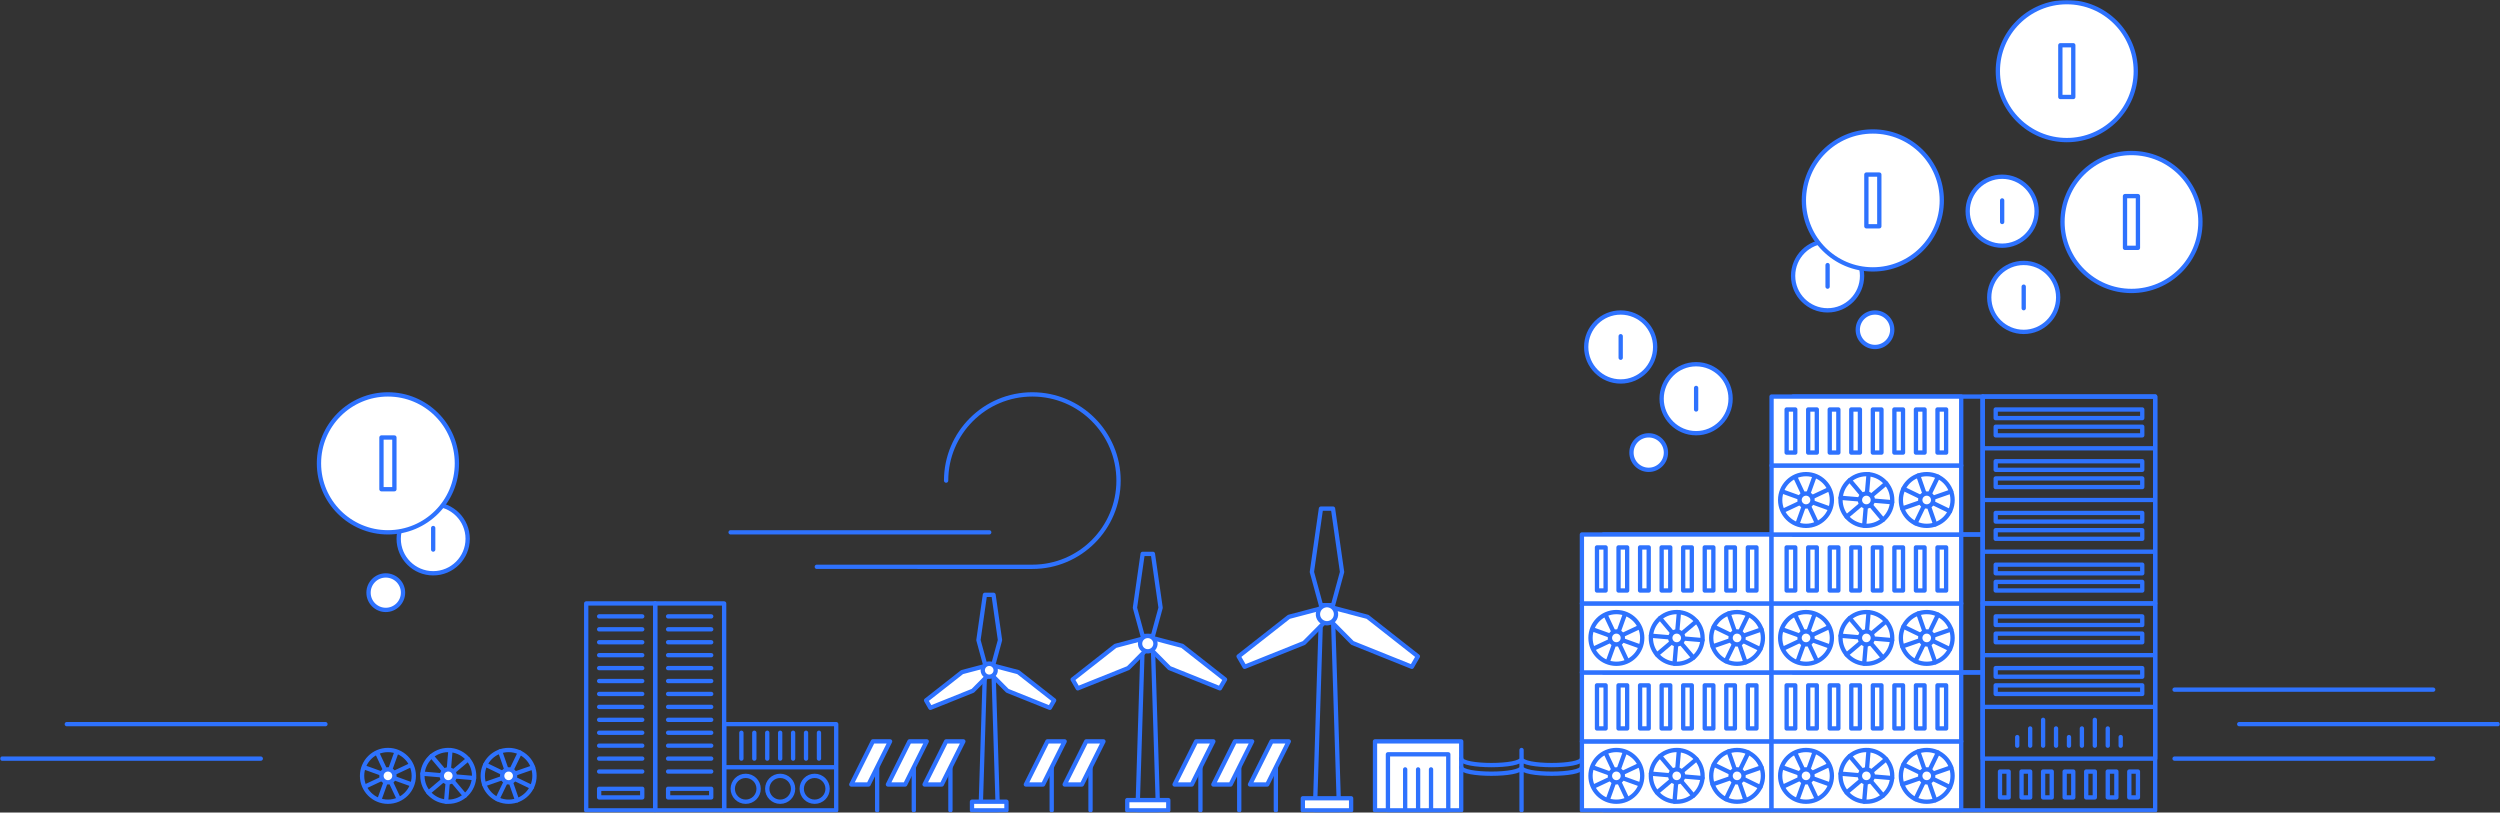 <svg width="1160" height="377" xmlns="http://www.w3.org/2000/svg" xmlns:xlink="http://www.w3.org/1999/xlink">
  <rect width="100%" height="100%" fill="#333333" stroke="none"/>
  <defs>
    <path id="a" d="M0 377h1160V0H0z"/>
  </defs>
  <g fill="none" fill-rule="evenodd">
    <path d="M192 360c0 6.627-5.373 12-12 12s-12-5.373-12-12 5.373-12 12-12 12 5.373 12 12zm28 0c0 6.627-5.373 12-12 12s-12-5.373-12-12 5.373-12 12-12 12 5.373 12 12zm28 0c0 6.627-5.373 12-12 12s-12-5.373-12-12 5.373-12 12-12 12 5.373 12 12zm-63.933-11.29l-8.135 22.579m-7.222-15.357l22.58 8.135m-16.396-14.927l10.213 21.718m5.753-15.966l-21.719 10.214" stroke="#2E72FE" stroke-width="2" stroke-linecap="round" stroke-linejoin="round"/>
    <path d="M183 360c0 1.657-1.343 3-3 3s-3-1.343-3-3 1.343-3 3-3 3 1.343 3 3" fill="#FFF"/>
    <path d="M183 360c0 1.657-1.343 3-3 3s-3-1.343-3-3 1.343-3 3-3 3 1.343 3 3zm34.177-7.732l-18.354 15.465m1.445-16.909l15.465 18.354m-6.711-21.134l-2.043 23.913m12.978-10.935l-23.912-2.042" stroke="#2E72FE" stroke-width="2" stroke-linecap="round" stroke-linejoin="round"/>
    <path d="M210.597 361.503c-.83 1.434-2.666 1.923-4.1 1.093-1.433-.83-1.923-2.665-1.093-4.099.83-1.434 2.666-1.923 4.099-1.093 1.434.83 1.924 2.665 1.094 4.099" fill="#FFF"/>
    <path d="M210.597 361.503c-.83 1.434-2.666 1.923-4.1 1.093-1.433-.83-1.923-2.665-1.093-4.099.83-1.434 2.666-1.923 4.099-1.093 1.434.83 1.924 2.665 1.094 4.099zm30.631-12.305l-10.455 21.604m-5.574-16.029l21.604 10.454m-14.744-16.561l7.883 22.668m7.392-15.276l-22.668 7.884" stroke="#2E72FE" stroke-width="2" stroke-linecap="round" stroke-linejoin="round"/>
    <path d="M238.983 360.314c-.174 1.648-1.649 2.843-3.298 2.669-1.647-.173-2.843-1.649-2.669-3.297.174-1.648 1.65-2.843 3.298-2.669 1.648.173 2.843 1.65 2.669 3.297" fill="#FFF"/>
    <path d="M238.983 360.314c-.174 1.648-1.649 2.843-3.298 2.669-1.647-.173-2.843-1.649-2.669-3.297.174-1.648 1.65-2.843 3.298-2.669 1.648.173 2.843 1.65 2.669 3.297z" stroke="#2E72FE" stroke-width="2" stroke-linecap="round" stroke-linejoin="round"/>
    <mask id="b" fill="#fff">
      <use xlink:href="#a"/>
    </mask>
    <path stroke="#2E72FE" stroke-width="2" stroke-linecap="round" stroke-linejoin="round" mask="url(#b)" d="M744 376h88v-64h-88z"/>
    <path fill="#FFF" mask="url(#b)" d="M734 376h88v-32h-88z"/>
    <path stroke="#2E72FE" stroke-width="2" stroke-linecap="round" stroke-linejoin="round" mask="url(#b)" d="M734 376h88v-32h-88z"/>
    <path fill="#FFF" mask="url(#b)" d="M734 344h88v-32h-88z"/>
    <path stroke="#2E72FE" stroke-width="2" stroke-linecap="round" stroke-linejoin="round" mask="url(#b)" d="M734 344h88v-32h-88z"/>
    <path stroke="#2E72FE" stroke-width="2" stroke-linecap="round" stroke-linejoin="round" mask="url(#b)" d="M741 338h4v-20h-4zm10 0h4v-20h-4zm10 0h4v-20h-4zm10 0h4v-20h-4zm10 0h4v-20h-4zm10 0h4v-20h-4zm10 0h4v-20h-4zm10 0h4v-20h-4zm-49 22c0 6.627-5.373 12-12 12s-12-5.373-12-12 5.373-12 12-12 12 5.373 12 12zm28 0c0 6.627-5.373 12-12 12s-12-5.373-12-12 5.373-12 12-12 12 5.373 12 12zm28 0c0 6.627-5.373 12-12 12s-12-5.373-12-12 5.373-12 12-12 12 5.373 12 12zm-63.933-11.29l-8.135 22.579m-7.222-15.357l22.58 8.135m-16.396-14.927l10.213 21.718m5.753-15.966l-21.719 10.214"/>
    <path d="M753 360c0 1.657-1.343 3-3 3s-3-1.343-3-3 1.343-3 3-3 3 1.343 3 3" fill="#FFF" mask="url(#b)"/>
    <path d="M753 360c0 1.657-1.343 3-3 3s-3-1.343-3-3 1.343-3 3-3 3 1.343 3 3zm34.177-7.732l-18.354 15.465m1.445-16.909l15.465 18.354m-6.711-21.134l-2.043 23.913m12.978-10.935l-23.912-2.042" stroke="#2E72FE" stroke-width="2" stroke-linecap="round" stroke-linejoin="round" mask="url(#b)"/>
    <path d="M780.597 361.503c-.83 1.434-2.666 1.923-4.1 1.093-1.433-.83-1.923-2.665-1.093-4.099.83-1.434 2.666-1.923 4.099-1.093 1.434.83 1.924 2.665 1.094 4.099" fill="#FFF" mask="url(#b)"/>
    <path d="M780.597 361.503c-.83 1.434-2.666 1.923-4.1 1.093-1.433-.83-1.923-2.665-1.093-4.099.83-1.434 2.666-1.923 4.099-1.093 1.434.83 1.924 2.665 1.094 4.099zm30.631-12.305l-10.455 21.604m-5.574-16.029l21.604 10.454m-14.744-16.561l7.883 22.668m7.392-15.276l-22.668 7.884" stroke="#2E72FE" stroke-width="2" stroke-linecap="round" stroke-linejoin="round" mask="url(#b)"/>
    <path d="M808.983 360.314c-.174 1.648-1.649 2.843-3.298 2.669-1.647-.173-2.843-1.649-2.669-3.297.174-1.648 1.65-2.843 3.298-2.669 1.648.173 2.843 1.65 2.669 3.297" fill="#FFF" mask="url(#b)"/>
    <path d="M808.983 360.314c-.174 1.648-1.649 2.843-3.298 2.669-1.647-.173-2.843-1.649-2.669-3.297.174-1.648 1.65-2.843 3.298-2.669 1.648.173 2.843 1.65 2.669 3.297zM744 312h88v-64h-88z" stroke="#2E72FE" stroke-width="2" stroke-linecap="round" stroke-linejoin="round" mask="url(#b)"/>
    <path fill="#FFF" mask="url(#b)" d="M734 312h88v-32h-88z"/>
    <path stroke="#2E72FE" stroke-width="2" stroke-linecap="round" stroke-linejoin="round" mask="url(#b)" d="M734 312h88v-32h-88z"/>
    <path fill="#FFF" mask="url(#b)" d="M734 280h88v-32h-88z"/>
    <path stroke="#2E72FE" stroke-width="2" stroke-linecap="round" stroke-linejoin="round" mask="url(#b)" d="M734 280h88v-32h-88z"/>
    <path stroke="#2E72FE" stroke-width="2" stroke-linecap="round" stroke-linejoin="round" mask="url(#b)" d="M741 274h4v-20h-4zm10 0h4v-20h-4zm10 0h4v-20h-4zm10 0h4v-20h-4zm10 0h4v-20h-4zm10 0h4v-20h-4zm10 0h4v-20h-4zm10 0h4v-20h-4zm-49 22c0 6.627-5.373 12-12 12s-12-5.373-12-12 5.373-12 12-12 12 5.373 12 12zm28 0c0 6.627-5.373 12-12 12s-12-5.373-12-12 5.373-12 12-12 12 5.373 12 12zm28 0c0 6.627-5.373 12-12 12s-12-5.373-12-12 5.373-12 12-12 12 5.373 12 12zm-63.933-11.29l-8.135 22.579m-7.222-15.357l22.58 8.135m-16.396-14.927l10.213 21.718m5.753-15.966l-21.719 10.214"/>
    <path d="M753 296c0 1.657-1.343 3-3 3s-3-1.343-3-3 1.343-3 3-3 3 1.343 3 3" fill="#FFF" mask="url(#b)"/>
    <path d="M753 296c0 1.657-1.343 3-3 3s-3-1.343-3-3 1.343-3 3-3 3 1.343 3 3zm34.177-7.732l-18.354 15.465m1.445-16.909l15.465 18.354m-6.711-21.134l-2.043 23.913m12.978-10.935l-23.912-2.042" stroke="#2E72FE" stroke-width="2" stroke-linecap="round" stroke-linejoin="round" mask="url(#b)"/>
    <path d="M780.597 297.503c-.83 1.434-2.666 1.923-4.1 1.093-1.433-.83-1.923-2.665-1.093-4.099.83-1.434 2.666-1.923 4.099-1.093 1.434.83 1.924 2.665 1.094 4.099" fill="#FFF" mask="url(#b)"/>
    <path d="M780.597 297.503c-.83 1.434-2.666 1.923-4.1 1.093-1.433-.83-1.923-2.665-1.093-4.099.83-1.434 2.666-1.923 4.099-1.093 1.434.83 1.924 2.665 1.094 4.099zm30.631-12.305l-10.455 21.604m-5.574-16.029l21.604 10.454m-14.744-16.561l7.883 22.668m7.392-15.276l-22.668 7.884" stroke="#2E72FE" stroke-width="2" stroke-linecap="round" stroke-linejoin="round" mask="url(#b)"/>
    <path d="M808.983 296.314c-.174 1.648-1.649 2.843-3.298 2.669-1.647-.173-2.843-1.649-2.669-3.297.174-1.648 1.65-2.843 3.298-2.669 1.648.173 2.843 1.65 2.669 3.297" fill="#FFF" mask="url(#b)"/>
    <path d="M808.983 296.314c-.174 1.648-1.649 2.843-3.298 2.669-1.647-.173-2.843-1.649-2.669-3.297.174-1.648 1.65-2.843 3.298-2.669 1.648.173 2.843 1.65 2.669 3.297zM832 376h88v-64h-88z" stroke="#2E72FE" stroke-width="2" stroke-linecap="round" stroke-linejoin="round" mask="url(#b)"/>
    <path fill="#FFF" mask="url(#b)" d="M822 376h88v-32h-88z"/>
    <path stroke="#2E72FE" stroke-width="2" stroke-linecap="round" stroke-linejoin="round" mask="url(#b)" d="M822 376h88v-32h-88z"/>
    <path fill="#FFF" mask="url(#b)" d="M822 344h88v-32h-88z"/>
    <path stroke="#2E72FE" stroke-width="2" stroke-linecap="round" stroke-linejoin="round" mask="url(#b)" d="M822 344h88v-32h-88z"/>
    <path stroke="#2E72FE" stroke-width="2" stroke-linecap="round" stroke-linejoin="round" mask="url(#b)" d="M829 338h4v-20h-4zm10 0h4v-20h-4zm10 0h4v-20h-4zm10 0h4v-20h-4zm10 0h4v-20h-4zm10 0h4v-20h-4zm10 0h4v-20h-4zm10 0h4v-20h-4zm-49 22c0 6.627-5.373 12-12 12s-12-5.373-12-12 5.373-12 12-12 12 5.373 12 12zm28 0c0 6.627-5.373 12-12 12s-12-5.373-12-12 5.373-12 12-12 12 5.373 12 12zm28 0c0 6.627-5.373 12-12 12s-12-5.373-12-12 5.373-12 12-12 12 5.373 12 12zm-63.933-11.29l-8.135 22.579m-7.222-15.357l22.58 8.135m-16.396-14.927l10.213 21.718m5.753-15.966l-21.719 10.214"/>
    <path d="M841 360c0 1.657-1.343 3-3 3s-3-1.343-3-3 1.343-3 3-3 3 1.343 3 3" fill="#FFF" mask="url(#b)"/>
    <path d="M841 360c0 1.657-1.343 3-3 3s-3-1.343-3-3 1.343-3 3-3 3 1.343 3 3zm34.177-7.732l-18.354 15.465m1.445-16.909l15.465 18.354m-6.711-21.134l-2.043 23.913m12.978-10.935l-23.912-2.042" stroke="#2E72FE" stroke-width="2" stroke-linecap="round" stroke-linejoin="round" mask="url(#b)"/>
    <path d="M868.597 361.503c-.83 1.434-2.666 1.923-4.1 1.093-1.433-.83-1.923-2.665-1.093-4.099.83-1.434 2.666-1.923 4.099-1.093 1.434.83 1.924 2.665 1.094 4.099" fill="#FFF" mask="url(#b)"/>
    <path d="M868.597 361.503c-.83 1.434-2.666 1.923-4.1 1.093-1.433-.83-1.923-2.665-1.093-4.099.83-1.434 2.666-1.923 4.099-1.093 1.434.83 1.924 2.665 1.094 4.099zm30.631-12.305l-10.455 21.604m-5.574-16.029l21.604 10.454m-14.744-16.561l7.883 22.668m7.392-15.276l-22.668 7.884" stroke="#2E72FE" stroke-width="2" stroke-linecap="round" stroke-linejoin="round" mask="url(#b)"/>
    <path d="M896.983 360.314c-.174 1.648-1.649 2.843-3.298 2.669-1.647-.173-2.843-1.649-2.669-3.297.174-1.648 1.65-2.843 3.298-2.669 1.648.173 2.843 1.65 2.669 3.297" fill="#FFF" mask="url(#b)"/>
    <path d="M896.983 360.314c-.174 1.648-1.649 2.843-3.298 2.669-1.647-.173-2.843-1.649-2.669-3.297.174-1.648 1.65-2.843 3.298-2.669 1.648.173 2.843 1.65 2.669 3.297zM832 312h88v-64h-88z" stroke="#2E72FE" stroke-width="2" stroke-linecap="round" stroke-linejoin="round" mask="url(#b)"/>
    <path fill="#FFF" mask="url(#b)" d="M822 312h88v-32h-88z"/>
    <path stroke="#2E72FE" stroke-width="2" stroke-linecap="round" stroke-linejoin="round" mask="url(#b)" d="M822 312h88v-32h-88z"/>
    <path fill="#FFF" mask="url(#b)" d="M822 280h88v-32h-88z"/>
    <path stroke="#2E72FE" stroke-width="2" stroke-linecap="round" stroke-linejoin="round" mask="url(#b)" d="M822 280h88v-32h-88z"/>
    <path stroke="#2E72FE" stroke-width="2" stroke-linecap="round" stroke-linejoin="round" mask="url(#b)" d="M829 274h4v-20h-4zm10 0h4v-20h-4zm10 0h4v-20h-4zm10 0h4v-20h-4zm10 0h4v-20h-4zm10 0h4v-20h-4zm10 0h4v-20h-4zm10 0h4v-20h-4zm-49 22c0 6.627-5.373 12-12 12s-12-5.373-12-12 5.373-12 12-12 12 5.373 12 12zm28 0c0 6.627-5.373 12-12 12s-12-5.373-12-12 5.373-12 12-12 12 5.373 12 12zm28 0c0 6.627-5.373 12-12 12s-12-5.373-12-12 5.373-12 12-12 12 5.373 12 12zm-63.933-11.29l-8.135 22.579m-7.222-15.357l22.58 8.135m-16.396-14.927l10.213 21.718m5.753-15.966l-21.719 10.214"/>
    <path d="M841 296c0 1.657-1.343 3-3 3s-3-1.343-3-3 1.343-3 3-3 3 1.343 3 3" fill="#FFF" mask="url(#b)"/>
    <path d="M841 296c0 1.657-1.343 3-3 3s-3-1.343-3-3 1.343-3 3-3 3 1.343 3 3zm34.177-7.732l-18.354 15.465m1.445-16.909l15.465 18.354m-6.711-21.134l-2.043 23.913m12.978-10.935l-23.912-2.042" stroke="#2E72FE" stroke-width="2" stroke-linecap="round" stroke-linejoin="round" mask="url(#b)"/>
    <path d="M868.597 297.503c-.83 1.434-2.666 1.923-4.1 1.093-1.433-.83-1.923-2.665-1.093-4.099.83-1.434 2.666-1.923 4.099-1.093 1.434.83 1.924 2.665 1.094 4.099" fill="#FFF" mask="url(#b)"/>
    <path d="M868.597 297.503c-.83 1.434-2.666 1.923-4.1 1.093-1.433-.83-1.923-2.665-1.093-4.099.83-1.434 2.666-1.923 4.099-1.093 1.434.83 1.924 2.665 1.094 4.099zm30.631-12.305l-10.455 21.604m-5.574-16.029l21.604 10.454m-14.744-16.561l7.883 22.668m7.392-15.276l-22.668 7.884" stroke="#2E72FE" stroke-width="2" stroke-linecap="round" stroke-linejoin="round" mask="url(#b)"/>
    <path d="M896.983 296.314c-.174 1.648-1.649 2.843-3.298 2.669-1.647-.173-2.843-1.649-2.669-3.297.174-1.648 1.65-2.843 3.298-2.669 1.648.173 2.843 1.65 2.669 3.297" fill="#FFF" mask="url(#b)"/>
    <path d="M896.983 296.314c-.174 1.648-1.649 2.843-3.298 2.669-1.647-.173-2.843-1.649-2.669-3.297.174-1.648 1.65-2.843 3.298-2.669 1.648.173 2.843 1.65 2.669 3.297zM832 248h88v-64h-88z" stroke="#2E72FE" stroke-width="2" stroke-linecap="round" stroke-linejoin="round" mask="url(#b)"/>
    <path fill="#FFF" mask="url(#b)" d="M822 248h88v-32h-88z"/>
    <path stroke="#2E72FE" stroke-width="2" stroke-linecap="round" stroke-linejoin="round" mask="url(#b)" d="M822 248h88v-32h-88z"/>
    <path fill="#FFF" mask="url(#b)" d="M822 216h88v-32h-88z"/>
    <path stroke="#2E72FE" stroke-width="2" stroke-linecap="round" stroke-linejoin="round" mask="url(#b)" d="M822 216h88v-32h-88z"/>
    <path stroke="#2E72FE" stroke-width="2" stroke-linecap="round" stroke-linejoin="round" mask="url(#b)" d="M829 210h4v-20h-4zm10 0h4v-20h-4zm10 0h4v-20h-4zm10 0h4v-20h-4zm10 0h4v-20h-4zm10 0h4v-20h-4zm10 0h4v-20h-4zm10 0h4v-20h-4zm-49 22c0 6.627-5.373 12-12 12s-12-5.373-12-12 5.373-12 12-12 12 5.373 12 12zm28 0c0 6.627-5.373 12-12 12s-12-5.373-12-12 5.373-12 12-12 12 5.373 12 12zm28 0c0 6.627-5.373 12-12 12s-12-5.373-12-12 5.373-12 12-12 12 5.373 12 12zm-63.933-11.29l-8.135 22.579m-7.222-15.357l22.58 8.135m-16.396-14.927l10.213 21.718m5.753-15.966l-21.719 10.214"/>
    <path d="M841 232c0 1.657-1.343 3-3 3s-3-1.343-3-3 1.343-3 3-3 3 1.343 3 3" fill="#FFF" mask="url(#b)"/>
    <path d="M841 232c0 1.657-1.343 3-3 3s-3-1.343-3-3 1.343-3 3-3 3 1.343 3 3zm34.177-7.732l-18.354 15.465m1.445-16.909l15.465 18.354m-6.711-21.134l-2.043 23.913m12.978-10.935l-23.912-2.042" stroke="#2E72FE" stroke-width="2" stroke-linecap="round" stroke-linejoin="round" mask="url(#b)"/>
    <path d="M868.597 233.503c-.83 1.434-2.666 1.923-4.1 1.093-1.433-.83-1.923-2.665-1.093-4.099.83-1.434 2.666-1.923 4.099-1.093 1.434.83 1.924 2.665 1.094 4.099" fill="#FFF" mask="url(#b)"/>
    <path d="M868.597 233.503c-.83 1.434-2.666 1.923-4.1 1.093-1.433-.83-1.923-2.665-1.093-4.099.83-1.434 2.666-1.923 4.099-1.093 1.434.83 1.924 2.665 1.094 4.099zm30.631-12.305l-10.455 21.604m-5.574-16.029l21.604 10.454m-14.744-16.561l7.883 22.668m7.392-15.276l-22.668 7.884" stroke="#2E72FE" stroke-width="2" stroke-linecap="round" stroke-linejoin="round" mask="url(#b)"/>
    <path d="M896.983 232.314c-.174 1.648-1.649 2.843-3.298 2.669-1.647-.173-2.843-1.649-2.669-3.297.174-1.648 1.65-2.843 3.298-2.669 1.648.173 2.843 1.65 2.669 3.297" fill="#FFF" mask="url(#b)"/>
    <path d="M896.983 232.314c-.174 1.648-1.649 2.843-3.298 2.669-1.647-.173-2.843-1.649-2.669-3.297.174-1.648 1.65-2.843 3.298-2.669 1.648.173 2.843 1.65 2.669 3.297zM272 376h32v-96h-32zm6-90h20m-20 6h20m-20 6h20m-20 6h20m-20 6h20m-20 6h20m-20 6h20m-20 6h20m-20 6h20m-20 6h20m-20 6h20m-20 6h20m-20 6h20" stroke="#2E72FE" stroke-width="2" stroke-linecap="round" stroke-linejoin="round" mask="url(#b)"/>
    <path stroke="#2E72FE" stroke-width="2" stroke-linecap="round" stroke-linejoin="round" mask="url(#b)" d="M278 370h20v-4h-20zm26 6h32v-96h-32zm6-90h20m-20 6h20m-20 6h20m-20 6h20m-20 6h20m-20 6h20m-20 6h20m-20 6h20m-20 6h20m-20 6h20m-20 6h20m-20 6h20m-20 6h20"/>
    <path stroke="#2E72FE" stroke-width="2" stroke-linecap="round" stroke-linejoin="round" mask="url(#b)" d="M310 370h20v-4h-20zm26 6h52v-20h-52zm0-20h52v-20h-52z"/>
    <path d="M352 366c0 3.313-2.687 6-6 6s-6-2.687-6-6 2.687-6 6-6 6 2.687 6 6zm16 0c0 3.313-2.687 6-6 6s-6-2.687-6-6 2.687-6 6-6 6 2.687 6 6zm16 0c0 3.313-2.687 6-6 6s-6-2.687-6-6 2.687-6 6-6 6 2.687 6 6zm-40-26v12m6-12v12m6-12v12m6-12v12m6-12v12m6-12v12m6-12v12m81-40h-4l-2 64h8zm0-4h-4l-3-11 3-21h4l3 21z" stroke="#2E72FE" stroke-width="2" stroke-linecap="round" stroke-linejoin="round" mask="url(#b)"/>
    <path fill="#FFF" mask="url(#b)" d="M459.417 312.426l2-3.464 11.026 2.902 16.687 13.098-2 3.464-19.687-7.902z"/>
    <path stroke="#2E72FE" stroke-width="2" stroke-linecap="round" stroke-linejoin="round" mask="url(#b)" d="M459.417 312.426l2-3.464 11.026 2.902 16.687 13.098-2 3.464-19.687-7.902z"/>
    <path fill="#FFF" mask="url(#b)" d="M459.417 312.426l-2-3.464-11.026 2.902-16.687 13.098 2 3.464 19.687-7.902z"/>
    <path stroke="#2E72FE" stroke-width="2" stroke-linecap="round" stroke-linejoin="round" mask="url(#b)" d="M459.417 312.426l-2-3.464-11.026 2.902-16.687 13.098 2 3.464 19.687-7.902z"/>
    <path d="M461.983 311.314c-.174 1.648-1.649 2.843-3.298 2.669-1.647-.173-2.843-1.649-2.669-3.297.174-1.648 1.65-2.843 3.298-2.669 1.648.173 2.843 1.65 2.669 3.297" fill="#FFF" mask="url(#b)"/>
    <path d="M461.983 311.314c-.174 1.648-1.649 2.843-3.298 2.669-1.647-.173-2.843-1.649-2.669-3.297.174-1.648 1.65-2.843 3.298-2.669 1.648.173 2.843 1.65 2.669 3.297z" stroke="#2E72FE" stroke-width="2" stroke-linecap="round" stroke-linejoin="round" mask="url(#b)"/>
    <path fill="#FFF" mask="url(#b)" d="M451 376h16v-4h-16z"/>
    <path stroke="#2E72FE" stroke-width="2" stroke-linecap="round" stroke-linejoin="round" mask="url(#b)" d="M451 376h16v-4h-16zm83.946-76.16h-4.76l-2.381 76.16h9.521zm0-4.76h-4.76l-3.57-13.09 3.57-24.99h4.76l3.57 24.99z"/>
    <path fill="#FFF" mask="url(#b)" d="M533.062 300.347l2.38-4.122 13.122 3.453 19.856 15.587-2.379 4.122-23.427-9.403z"/>
    <path stroke="#2E72FE" stroke-width="2" stroke-linecap="round" stroke-linejoin="round" mask="url(#b)" d="M533.062 300.347l2.38-4.122 13.122 3.453 19.856 15.587-2.379 4.122-23.427-9.403z"/>
    <path fill="#FFF" mask="url(#b)" d="M533.062 300.347l-2.38-4.122-13.121 3.453-19.857 15.587 2.38 4.122 23.427-9.403z"/>
    <path stroke="#2E72FE" stroke-width="2" stroke-linecap="round" stroke-linejoin="round" mask="url(#b)" d="M533.062 300.347l-2.38-4.122-13.121 3.453-19.857 15.587 2.38 4.122 23.427-9.403z"/>
    <path d="M536.116 299.024c-.206 1.961-1.963 3.383-3.924 3.176-1.961-.206-3.383-1.963-3.177-3.924.207-1.96 1.964-3.383 3.925-3.176 1.96.206 3.383 1.963 3.176 3.924" fill="#FFF" mask="url(#b)"/>
    <path d="M536.116 299.024c-.206 1.961-1.963 3.383-3.924 3.176-1.961-.206-3.383-1.963-3.177-3.924.207-1.96 1.964-3.383 3.925-3.176 1.96.206 3.383 1.963 3.176 3.924z" stroke="#2E72FE" stroke-width="2" stroke-linecap="round" stroke-linejoin="round" mask="url(#b)"/>
    <path fill="#FFF" mask="url(#b)" d="M523.046 376h19.04v-4.76h-19.04z"/>
    <path stroke="#2E72FE" stroke-width="2" stroke-linecap="round" stroke-linejoin="round" mask="url(#b)" d="M523.046 376h19.04v-4.76h-19.04zm95.473-89.6h-5.601l-2.799 89.6h11.2zm0-5.6h-5.601l-4.2-15.4 4.2-29.4h5.601l4.199 29.4z"/>
    <path fill="#FFF" mask="url(#b)" d="M616.303 286.996l2.8-4.85 15.436 4.063 23.362 18.338-2.8 4.849-27.562-11.063z"/>
    <path stroke="#2E72FE" stroke-width="2" stroke-linecap="round" stroke-linejoin="round" mask="url(#b)" d="M616.303 286.996l2.8-4.85 15.436 4.063 23.362 18.338-2.8 4.849-27.562-11.063z"/>
    <path fill="#FFF" mask="url(#b)" d="M616.303 286.996l-2.8-4.85-15.437 4.063-23.362 18.338 2.801 4.849 27.561-11.063z"/>
    <path stroke="#2E72FE" stroke-width="2" stroke-linecap="round" stroke-linejoin="round" mask="url(#b)" d="M616.303 286.996l-2.8-4.85-15.437 4.063-23.362 18.338 2.801 4.849 27.561-11.063z"/>
    <path d="M619.895 285.44c-.243 2.307-2.311 3.98-4.617 3.737-2.307-.243-3.98-2.31-3.737-4.617.243-2.307 2.31-3.98 4.617-3.737 2.306.243 3.979 2.31 3.737 4.617" fill="#FFF" mask="url(#b)"/>
    <path d="M619.895 285.44c-.243 2.307-2.311 3.98-4.617 3.737-2.307-.243-3.98-2.31-3.737-4.617.243-2.307 2.31-3.98 4.617-3.737 2.306.243 3.979 2.31 3.737 4.617z" stroke="#2E72FE" stroke-width="2" stroke-linecap="round" stroke-linejoin="round" mask="url(#b)"/>
    <path fill="#FFF" mask="url(#b)" d="M604.519 376h22.399v-5.6h-22.399z"/>
    <path stroke="#2E72FE" stroke-width="2" stroke-linecap="round" stroke-linejoin="round" mask="url(#b)" d="M604.519 376h22.399v-5.6h-22.399z"/>
    <path fill="#FFF" mask="url(#b)" d="M638 376h40v-32h-40z"/>
    <path stroke="#2E72FE" stroke-width="2" stroke-linecap="round" stroke-linejoin="round" mask="url(#b)" d="M638 376h40v-32h-40z"/>
    <path fill="#FFF" mask="url(#b)" d="M644 376h28v-26h-28z"/>
    <path stroke="#2E72FE" stroke-width="2" stroke-linecap="round" stroke-linejoin="round" mask="url(#b)" d="M644 376h28v-26h-28zm62 0v-28m-54 28v-19m6 19v-19m6 19v-19m14-5c0 4 28 4 28 0m-28 4c0 4 28 4 28 0m0-4c0 4 28 4 28 0m-28 4c0 4 28 4 28 0m186 20h80V184h-80z"/>
    <path stroke="#2E72FE" stroke-width="2" stroke-linecap="round" stroke-linejoin="round" mask="url(#b)" d="M920 208h80v-24h-80zm0 24h80v-24h-80zm0 24h80v-24h-80zm0 24h80v-24h-80zm6 34h68v-4h-68zm0 8h68v-4h-68zm0-32h68v-4h-68zm0 8h68v-4h-68z"/>
    <path stroke="#2E72FE" stroke-width="2" stroke-linecap="round" stroke-linejoin="round" mask="url(#b)" d="M926 266h68v-4h-68zm0 8h68v-4h-68zm0-32h68v-4h-68zm0 8h68v-4h-68zm0-32h68v-4h-68zm0 8h68v-4h-68zm0-32h68v-4h-68zm0 8h68v-4h-68zm-6 102h80v-24h-80zm0 24h80v-24h-80zm0 24h80v-24h-80zm16-10v4m24-4v4m-18-8v8m6-12v12m6-8v8m30-4v4m-18-8v8m6-12v12m6-8v8m-50 24h4v-12h-4zm10 0h4v-12h-4zm10 0h4v-12h-4zm10 0h4v-12h-4zm10 0h4v-12h-4zm10 0h4v-12h-4zm10 0h4v-12h-4z"/>
    <path d="M217 250c0 8.836-7.163 16-16 16s-16-7.164-16-16 7.163-16 16-16 16 7.164 16 16" fill="#FFF" mask="url(#b)"/>
    <path d="M217 250c0 8.836-7.163 16-16 16s-16-7.164-16-16 7.163-16 16-16 16 7.164 16 16z" stroke="#2E72FE" stroke-width="2" stroke-linecap="round" stroke-linejoin="round" mask="url(#b)"/>
    <g mask="url(#b)">
      <path d="M201 255v-10" fill="#FFF"/>
      <path d="M201 255v-10" stroke="#2E72FE" stroke-width="2" stroke-linecap="round" stroke-linejoin="round"/>
    </g>
    <path d="M212 215c0 17.673-14.327 32-32 32-17.673 0-32-14.327-32-32 0-17.673 14.327-32 32-32 17.673 0 32 14.327 32 32" fill="#FFF" mask="url(#b)"/>
    <path d="M212 215c0 17.673-14.327 32-32 32-17.673 0-32-14.327-32-32 0-17.673 14.327-32 32-32 17.673 0 32 14.327 32 32z" stroke="#2E72FE" stroke-width="2" stroke-linecap="round" stroke-linejoin="round" mask="url(#b)"/>
    <path fill="#FFF" mask="url(#b)" d="M177 227h6v-24h-6z"/>
    <path stroke="#2E72FE" stroke-width="2" stroke-linecap="round" stroke-linejoin="round" mask="url(#b)" d="M177 227h6v-24h-6z"/>
    <path d="M171 275c0 4.418 3.582 8 8 8s8-3.582 8-8-3.582-8-8-8-8 3.582-8 8" fill="#FFF" mask="url(#b)"/>
    <path d="M171 275c0 4.418 3.582 8 8 8s8-3.582 8-8-3.582-8-8-8-8 3.582-8 8z" stroke="#2E72FE" stroke-width="2" stroke-linecap="round" stroke-linejoin="round" mask="url(#b)"/>
    <path d="M803 185c0 8.836-7.163 16-16 16s-16-7.164-16-16 7.163-16 16-16 16 7.164 16 16" fill="#FFF" mask="url(#b)"/>
    <path d="M803 185c0 8.836-7.163 16-16 16s-16-7.164-16-16 7.163-16 16-16 16 7.164 16 16z" stroke="#2E72FE" stroke-width="2" stroke-linecap="round" stroke-linejoin="round" mask="url(#b)"/>
    <g mask="url(#b)">
      <path d="M787 190v-10" fill="#FFF"/>
      <path d="M787 190v-10" stroke="#2E72FE" stroke-width="2" stroke-linecap="round" stroke-linejoin="round"/>
    </g>
    <path d="M768 161c0 8.836-7.163 16-16 16s-16-7.164-16-16 7.163-16 16-16 16 7.164 16 16" fill="#FFF" mask="url(#b)"/>
    <path d="M768 161c0 8.836-7.163 16-16 16s-16-7.164-16-16 7.163-16 16-16 16 7.164 16 16z" stroke="#2E72FE" stroke-width="2" stroke-linecap="round" stroke-linejoin="round" mask="url(#b)"/>
    <g mask="url(#b)">
      <path d="M752 166v-10" fill="#FFF"/>
      <path d="M752 166v-10" stroke="#2E72FE" stroke-width="2" stroke-linecap="round" stroke-linejoin="round"/>
    </g>
    <path d="M757 210c0 4.418 3.582 8 8 8s8-3.582 8-8-3.582-8-8-8-8 3.582-8 8" fill="#FFF" mask="url(#b)"/>
    <path d="M757 210c0 4.418 3.582 8 8 8s8-3.582 8-8-3.582-8-8-8-8 3.582-8 8z" stroke="#2E72FE" stroke-width="2" stroke-linecap="round" stroke-linejoin="round" mask="url(#b)"/>
    <path d="M832 128c0 8.836 7.163 16 16 16s16-7.164 16-16-7.163-16-16-16-16 7.164-16 16" fill="#FFF" mask="url(#b)"/>
    <path d="M832 128c0 8.836 7.163 16 16 16s16-7.164 16-16-7.163-16-16-16-16 7.164-16 16z" stroke="#2E72FE" stroke-width="2" stroke-linecap="round" stroke-linejoin="round" mask="url(#b)"/>
    <g mask="url(#b)">
      <path d="M848 133v-10" fill="#FFF"/>
      <path d="M848 133v-10" stroke="#2E72FE" stroke-width="2" stroke-linecap="round" stroke-linejoin="round"/>
    </g>
    <path d="M913 98c0 8.836 7.163 16 16 16s16-7.164 16-16-7.163-16-16-16-16 7.164-16 16" fill="#FFF" mask="url(#b)"/>
    <path d="M913 98c0 8.836 7.163 16 16 16s16-7.164 16-16-7.163-16-16-16-16 7.164-16 16z" stroke="#2E72FE" stroke-width="2" stroke-linecap="round" stroke-linejoin="round" mask="url(#b)"/>
    <g mask="url(#b)">
      <path d="M929 103V93" fill="#FFF"/>
      <path d="M929 103V93" stroke="#2E72FE" stroke-width="2" stroke-linecap="round" stroke-linejoin="round"/>
    </g>
    <path d="M923 138c0 8.836 7.163 16 16 16s16-7.164 16-16-7.163-16-16-16-16 7.164-16 16" fill="#FFF" mask="url(#b)"/>
    <path d="M923 138c0 8.836 7.163 16 16 16s16-7.164 16-16-7.163-16-16-16-16 7.164-16 16z" stroke="#2E72FE" stroke-width="2" stroke-linecap="round" stroke-linejoin="round" mask="url(#b)"/>
    <g mask="url(#b)">
      <path d="M939 143v-10" fill="#FFF"/>
      <path d="M939 143v-10" stroke="#2E72FE" stroke-width="2" stroke-linecap="round" stroke-linejoin="round"/>
    </g>
    <path d="M837 93c0 17.673 14.327 32 32 32 17.673 0 32-14.327 32-32 0-17.673-14.327-32-32-32-17.673 0-32 14.327-32 32" fill="#FFF" mask="url(#b)"/>
    <path d="M837 93c0 17.673 14.327 32 32 32 17.673 0 32-14.327 32-32 0-17.673-14.327-32-32-32-17.673 0-32 14.327-32 32z" stroke="#2E72FE" stroke-width="2" stroke-linecap="round" stroke-linejoin="round" mask="url(#b)"/>
    <path fill="#FFF" mask="url(#b)" d="M866 105h6V81h-6z"/>
    <path stroke="#2E72FE" stroke-width="2" stroke-linecap="round" stroke-linejoin="round" mask="url(#b)" d="M866 105h6V81h-6z"/>
    <path d="M927 33c0 17.673 14.327 32 32 32 17.673 0 32-14.327 32-32 0-17.673-14.327-32-32-32-17.673 0-32 14.327-32 32" fill="#FFF" mask="url(#b)"/>
    <path d="M927 33c0 17.673 14.327 32 32 32 17.673 0 32-14.327 32-32 0-17.673-14.327-32-32-32-17.673 0-32 14.327-32 32z" stroke="#2E72FE" stroke-width="2" stroke-linecap="round" stroke-linejoin="round" mask="url(#b)"/>
    <path fill="#FFF" mask="url(#b)" d="M956 45h6V21h-6z"/>
    <path stroke="#2E72FE" stroke-width="2" stroke-linecap="round" stroke-linejoin="round" mask="url(#b)" d="M956 45h6V21h-6z"/>
    <path d="M957 103c0 17.673 14.327 32 32 32 17.673 0 32-14.327 32-32 0-17.673-14.327-32-32-32-17.673 0-32 14.327-32 32" fill="#FFF" mask="url(#b)"/>
    <path d="M957 103c0 17.673 14.327 32 32 32 17.673 0 32-14.327 32-32 0-17.673-14.327-32-32-32-17.673 0-32 14.327-32 32z" stroke="#2E72FE" stroke-width="2" stroke-linecap="round" stroke-linejoin="round" mask="url(#b)"/>
    <path fill="#FFF" mask="url(#b)" d="M986 115h6V91h-6z"/>
    <path stroke="#2E72FE" stroke-width="2" stroke-linecap="round" stroke-linejoin="round" mask="url(#b)" d="M986 115h6V91h-6z"/>
    <path d="M878 153c0 4.418-3.582 8-8 8s-8-3.582-8-8 3.582-8 8-8 8 3.582 8 8" fill="#FFF" mask="url(#b)"/>
    <path d="M878 153c0 4.418-3.582 8-8 8s-8-3.582-8-8 3.582-8 8-8 8 3.582 8 8zm-439 70c0-22.091 17.908-40 40-40s40 17.909 40 40-17.908 40-40 40H379m80-16H339m-188 89H31m90 16H1m1158-16h-120m90-16h-120m120 32h-120m-602 24v-20" stroke="#2E72FE" stroke-width="2" stroke-linecap="round" stroke-linejoin="round" mask="url(#b)"/>
    <path fill="#FFF" mask="url(#b)" d="M403 364h-8l10-20h8z"/>
    <path stroke="#2E72FE" stroke-width="2" stroke-linecap="round" stroke-linejoin="round" mask="url(#b)" d="M403 364h-8l10-20h8zm21 12v-20"/>
    <path fill="#FFF" mask="url(#b)" d="M420 364h-8l10-20h8z"/>
    <path stroke="#2E72FE" stroke-width="2" stroke-linecap="round" stroke-linejoin="round" mask="url(#b)" d="M420 364h-8l10-20h8zm21 12v-20"/>
    <path fill="#FFF" mask="url(#b)" d="M437 364h-8l10-20h8z"/>
    <path stroke="#2E72FE" stroke-width="2" stroke-linecap="round" stroke-linejoin="round" mask="url(#b)" d="M437 364h-8l10-20h8zm51 12v-20"/>
    <path fill="#FFF" mask="url(#b)" d="M484 364h-8l10-20h8z"/>
    <path stroke="#2E72FE" stroke-width="2" stroke-linecap="round" stroke-linejoin="round" mask="url(#b)" d="M484 364h-8l10-20h8zm22 12v-20"/>
    <path fill="#FFF" mask="url(#b)" d="M502 364h-8l10-20h8z"/>
    <path stroke="#2E72FE" stroke-width="2" stroke-linecap="round" stroke-linejoin="round" mask="url(#b)" d="M502 364h-8l10-20h8zm55 12v-20"/>
    <path fill="#FFF" mask="url(#b)" d="M553 364h-8l10-20h8z"/>
    <path stroke="#2E72FE" stroke-width="2" stroke-linecap="round" stroke-linejoin="round" mask="url(#b)" d="M553 364h-8l10-20h8zm22 12v-20"/>
    <path fill="#FFF" mask="url(#b)" d="M571 364h-8l10-20h8z"/>
    <path stroke="#2E72FE" stroke-width="2" stroke-linecap="round" stroke-linejoin="round" mask="url(#b)" d="M571 364h-8l10-20h8zm21 12v-20"/>
    <path fill="#FFF" mask="url(#b)" d="M588 364h-8l10-20h8z"/>
    <path stroke="#2E72FE" stroke-width="2" stroke-linecap="round" stroke-linejoin="round" mask="url(#b)" d="M588 364h-8l10-20h8z"/>
  </g>
</svg>
